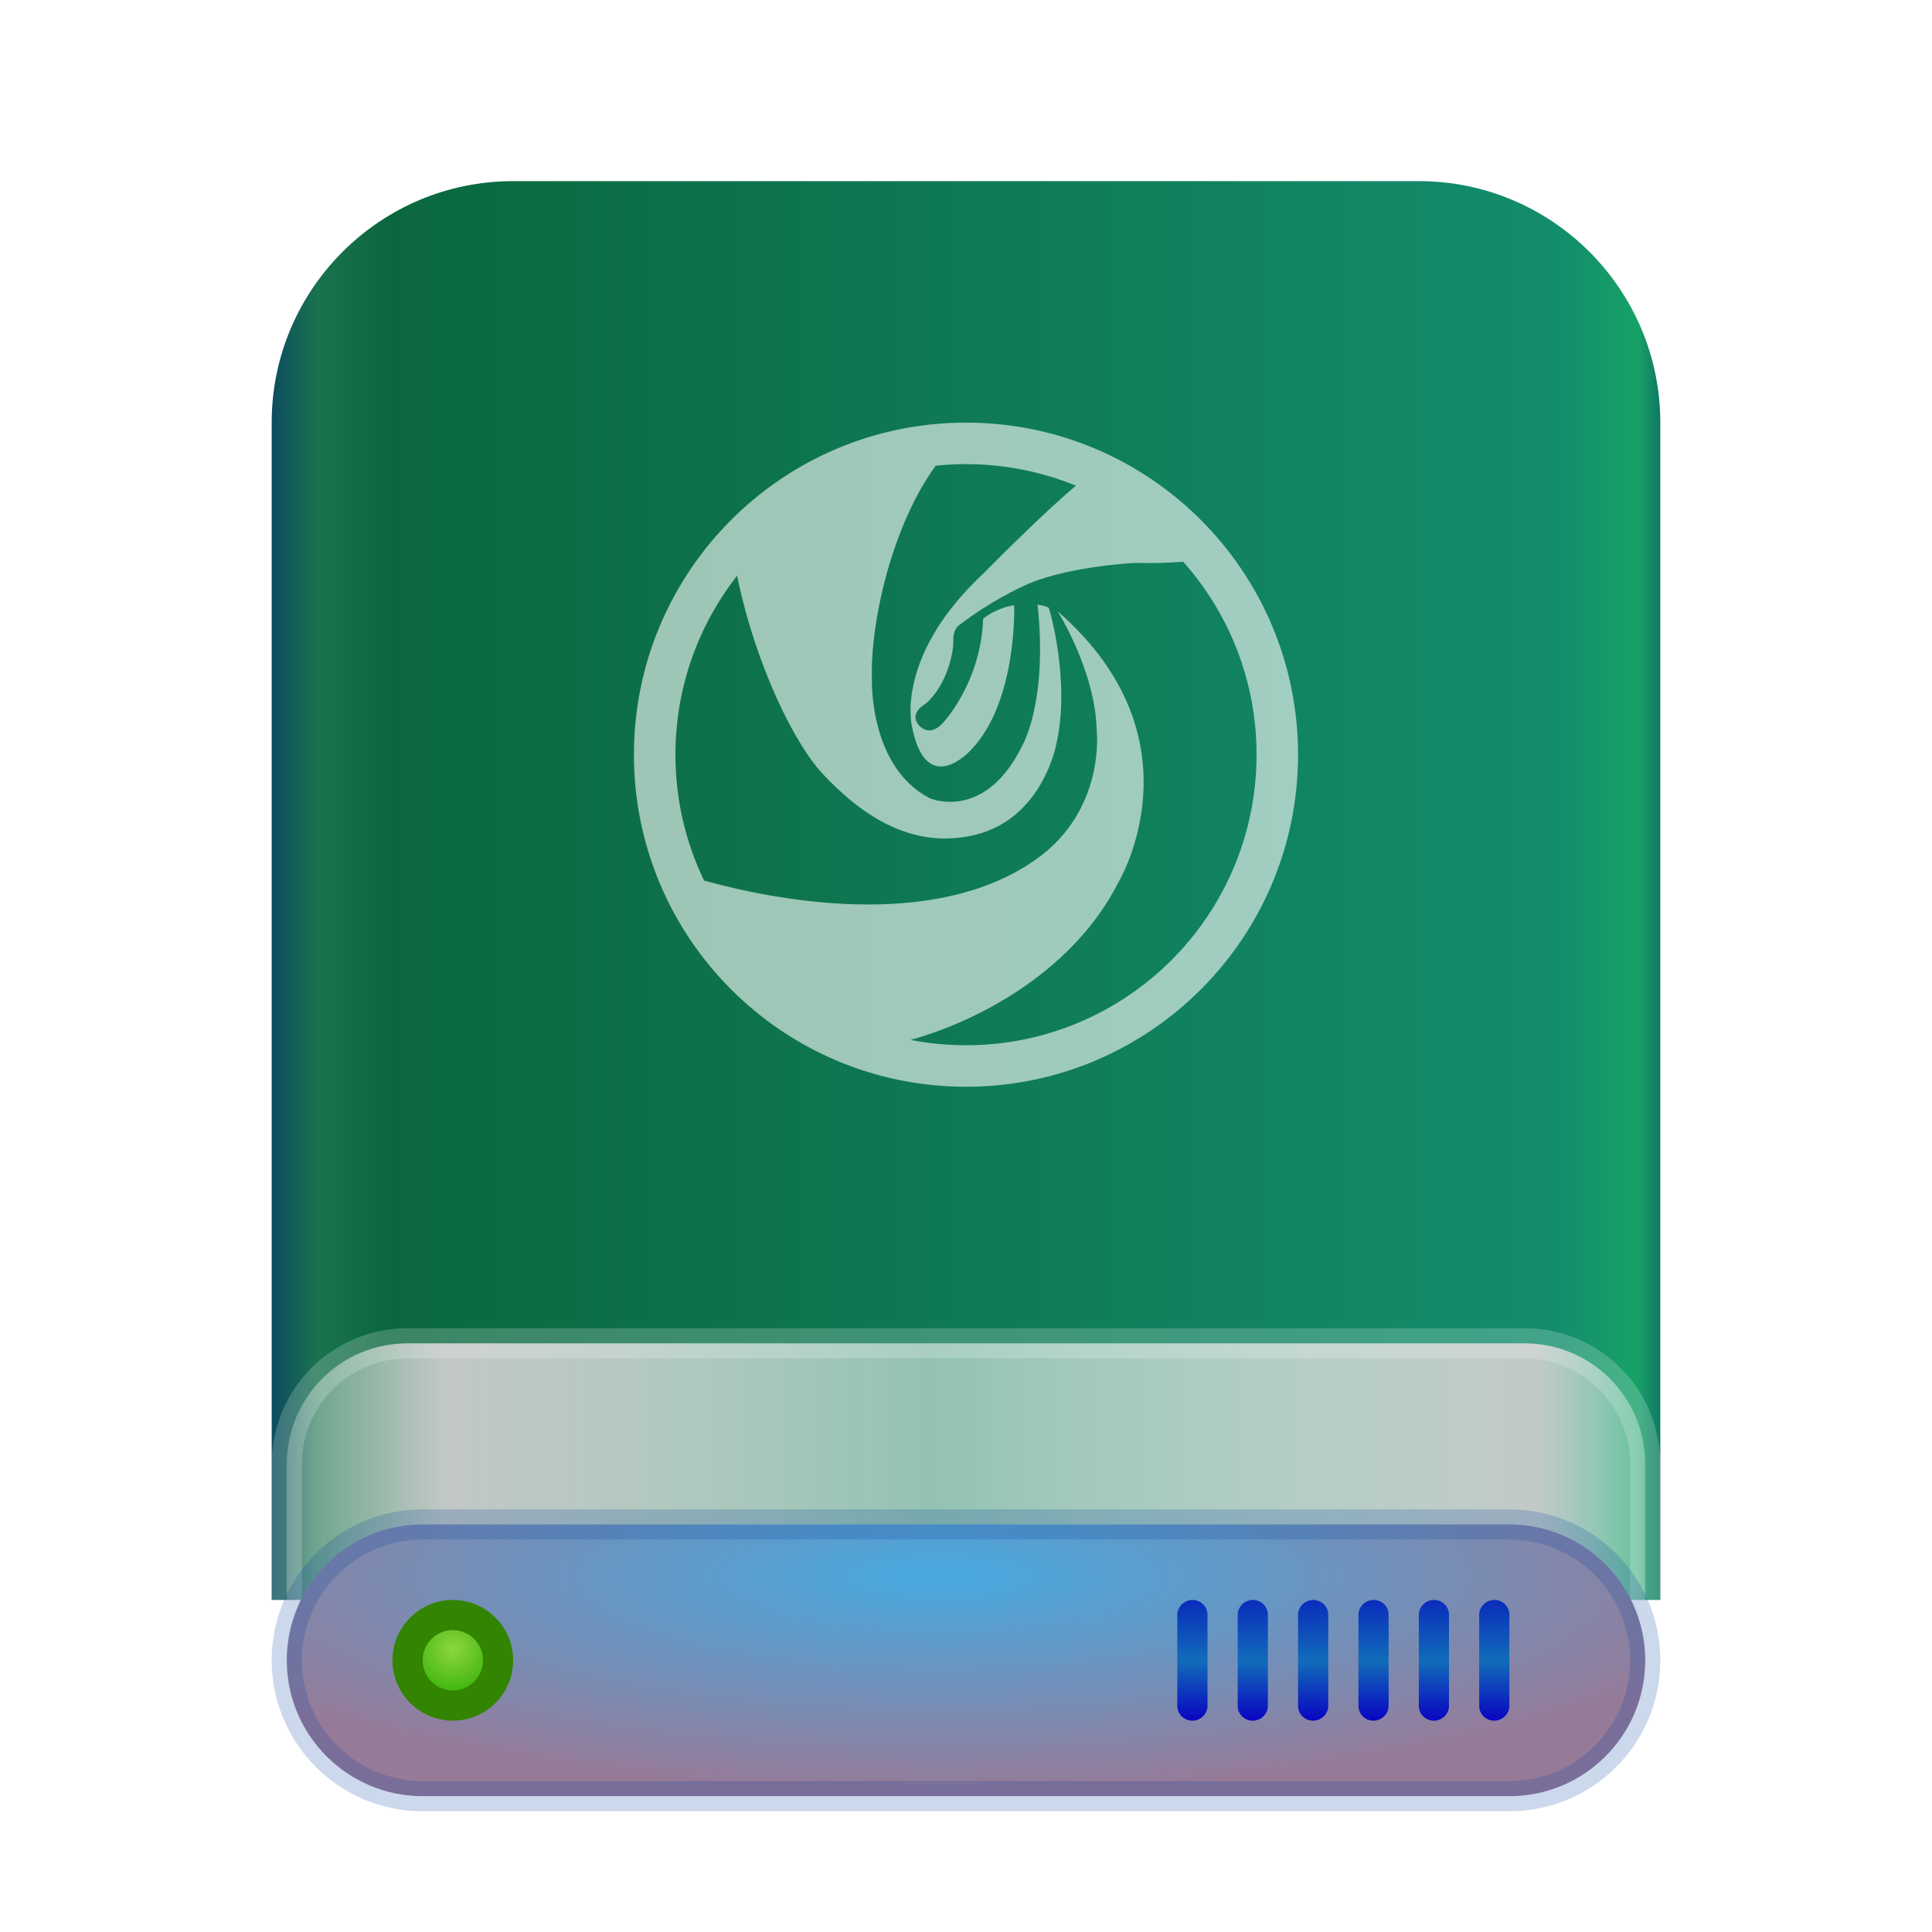 <svg xmlns="http://www.w3.org/2000/svg" width="64" height="64" viewBox="0 0 64 64">
  <defs>
    <filter id="drive-harddisk-deepin-a" width="134.8%" height="129.6%" x="-17.4%" y="-14.8%" filterUnits="objectBoundingBox">
      <feOffset dy="1" in="SourceAlpha" result="shadowOffsetOuter1"/>
      <feGaussianBlur in="shadowOffsetOuter1" result="shadowBlurOuter1" stdDeviation="1.5"/>
      <feComposite in="shadowBlurOuter1" in2="SourceAlpha" operator="out" result="shadowBlurOuter1"/>
      <feColorMatrix in="shadowBlurOuter1" result="shadowMatrixOuter1" values="0 0 0 0 0   0 0 0 0 0   0 0 0 0 0  0 0 0 0.2 0"/>
      <feMerge>
        <feMergeNode in="shadowMatrixOuter1"/>
        <feMergeNode in="SourceGraphic"/>
      </feMerge>
    </filter>
    <linearGradient id="drive-harddisk-deepin-b" x1="102.549%" x2="-2.652%" y1="57.682%" y2="57.682%">
      <stop offset="0%" stop-color="#00285D"/>
      <stop offset="4.571%" stop-color="#17A167"/>
      <stop offset="9.931%" stop-color="#138D6D"/>
      <stop offset="88.945%" stop-color="#0B673E"/>
      <stop offset="93.793%" stop-color="#19734E"/>
      <stop offset="100%" stop-color="#002472"/>
    </linearGradient>
    <linearGradient id="drive-harddisk-deepin-c" x1="100%" x2="0%" y1="56.43%" y2="56.43%">
      <stop offset="0%" stop-color="#FFF" stop-opacity=".29"/>
      <stop offset="8.389%" stop-color="#CDCDCD" stop-opacity=".94"/>
      <stop offset="52.356%" stop-color="#FFF" stop-opacity=".55"/>
      <stop offset="88.168%" stop-color="#CDCDCD" stop-opacity=".94"/>
      <stop offset="100%" stop-color="#FFF" stop-opacity=".24"/>
    </linearGradient>
    <radialGradient id="drive-harddisk-deepin-d" cx="48.239%" cy="19.103%" r="78.654%" fx="48.239%" fy="19.103%" gradientTransform="matrix(0 1 -.778 0 .631 -.291)">
      <stop offset="0%" stop-color="#47A9E0"/>
      <stop offset="100%" stop-color="#967B99"/>
    </radialGradient>
    <linearGradient id="drive-harddisk-deepin-e" x1="50%" x2="50%" y1="0%" y2="100%">
      <stop offset="0%" stop-color="#0A2CBC"/>
      <stop offset="50.85%" stop-color="#116CB9"/>
      <stop offset="100%" stop-color="#0904C1"/>
    </linearGradient>
    <radialGradient id="drive-harddisk-deepin-f" cx="50%" cy="37.643%" r="62.357%" fx="50%" fy="37.643%">
      <stop offset="0%" stop-color="#8ED63F"/>
      <stop offset="100%" stop-color="#28AC00"/>
    </radialGradient>
  </defs>
  <g fill="none" fill-rule="evenodd">
    <g filter="url(#drive-harddisk-deepin-a)" transform="translate(9 5)">
      <path fill="url(#drive-harddisk-deepin-b)" d="M-3.48450158e-10,8 C-3.48450158e-10,3.582 3.59,4.06657819e-10 7.999,4.06657819e-10 L38.001,4.06657819e-10 C42.419,4.06657819e-10 46,3.591 46,8 L46,47 L-3.48450158e-10,47 L-3.48450158e-10,8 Z"/>
      <path fill="url(#drive-harddisk-deepin-c)" stroke="#FFF" stroke-opacity=".2" d="M0.5,42.507 L0.5,47.493 C0.5,49.714 2.284,51.5 4.494,51.5 L41.506,51.5 C43.715,51.5 45.5,49.709 45.5,47.493 L45.5,42.507 C45.5,40.286 43.716,38.5 41.506,38.5 L4.494,38.5 C2.285,38.5 0.5,40.291 0.5,42.507 Z"/>
      <path fill="url(#drive-harddisk-deepin-d)" stroke="#003D9C" stroke-opacity=".2" d="M0.5,49 C0.5,51.482 2.516,53.5 4.999,53.5 L41.001,53.5 C43.488,53.5 45.5,51.487 45.5,49 C45.5,46.518 43.484,44.5 41.001,44.5 L4.999,44.5 C2.512,44.5 0.5,46.513 0.5,49 Z"/>
      <path fill="url(#drive-harddisk-deepin-e)" d="M30.5,47 C30.776,47 31,47.215 31,47.49 L31,50.51 C31,50.75 30.817,50.951 30.588,50.992 L30.5,51 C30.224,51 30,50.785 30,50.51 L30,47.49 C30,47.25 30.183,47.049 30.412,47.008 L30.5,47 Z M32.5,47 C32.776,47 33,47.215 33,47.49 L33,50.51 C33,50.75 32.817,50.951 32.588,50.992 L32.5,51 C32.224,51 32,50.785 32,50.51 L32,47.49 C32,47.25 32.183,47.049 32.412,47.008 L32.5,47 Z M34.5,47 C34.776,47 35,47.215 35,47.49 L35,50.51 C35,50.75 34.817,50.951 34.588,50.992 L34.5,51 C34.224,51 34,50.785 34,50.51 L34,47.49 C34,47.25 34.183,47.049 34.412,47.008 L34.5,47 Z M36.5,47 C36.776,47 37,47.215 37,47.49 L37,50.51 C37,50.75 36.817,50.951 36.588,50.992 L36.5,51 C36.224,51 36,50.785 36,50.51 L36,47.49 C36,47.25 36.183,47.049 36.412,47.008 L36.5,47 Z M38.5,47 C38.776,47 39,47.215 39,47.49 L39,50.51 C39,50.75 38.817,50.951 38.588,50.992 L38.5,51 C38.224,51 38,50.785 38,50.51 L38,47.49 C38,47.25 38.183,47.049 38.412,47.008 L38.5,47 Z M40.5,47 C40.776,47 41,47.215 41,47.49 L41,50.51 C41,50.75 40.817,50.951 40.588,50.992 L40.5,51 C40.224,51 40,50.785 40,50.51 L40,47.49 C40,47.25 40.183,47.049 40.412,47.008 L40.5,47 Z"/>
      <path fill="url(#drive-harddisk-deepin-f)" stroke="#338400" d="M6,50.5 C6.828,50.5 7.5,49.828 7.5,49 C7.5,48.172 6.828,47.5 6,47.5 C5.172,47.5 4.5,48.172 4.5,49 C4.5,49.828 5.172,50.5 6,50.5 Z"/>
    </g>
    <path fill="#FFF" fill-opacity=".6" d="M32,34.625 C31.372,34.625 30.758,34.564 30.164,34.449 C32.66,33.75 35.626,32.023 37.036,29.251 C37.036,29.251 39.927,24.514 35.036,20.251 C35.036,20.251 36.293,22.229 36.331,24.22 C36.331,24.22 36.63,26.836 34.316,28.471 C30.903,30.88 25.585,29.795 23.323,29.17 C22.716,27.908 22.375,26.494 22.375,25 C22.375,22.764 23.138,20.707 24.417,19.072 C25.048,22.118 26.351,24.662 27.227,25.607 C28.396,26.864 30.116,28.2 32.326,27.649 C34.534,27.097 34.984,24.682 34.984,24.682 C35.472,22.628 34.776,20.188 34.739,20.136 C34.702,20.084 34.371,20.028 34.371,20.028 C34.717,23.263 33.866,24.695 33.866,24.695 C32.628,27.232 30.809,26.447 30.809,26.447 C28.788,25.416 28.883,22.512 28.883,22.512 C28.824,20.565 29.566,17.393 30.996,15.427 C31.326,15.393 31.661,15.375 32,15.375 C33.288,15.375 34.517,15.628 35.641,16.089 C34.448,17.091 32.609,18.967 32.609,18.967 C29.629,21.729 30.207,24.052 30.207,24.052 C30.681,26.493 32.158,24.849 32.158,24.849 C33.712,23.244 33.596,20.047 33.596,20.047 C32.967,20.149 32.569,20.495 32.569,20.495 C32.492,22.628 31.233,23.95 31.233,23.95 C30.746,24.489 30.399,23.975 30.399,23.975 C30.143,23.59 30.655,23.321 30.655,23.321 C31.375,22.691 31.59,21.618 31.581,21.215 C31.571,20.811 31.785,20.701 31.785,20.701 C32.801,19.918 33.815,19.456 33.815,19.456 C35.176,18.762 37.603,18.646 37.603,18.646 C38.178,18.665 38.729,18.643 39.195,18.608 C40.707,20.307 41.625,22.546 41.625,25 C41.625,30.316 37.316,34.625 32,34.625 M21,25 C21,31.075 25.925,36 32,36 C38.075,36 43,31.075 43,25 C43,18.925 38.075,14 32,14 C25.925,14 21,18.925 21,25 Z"/>
  </g>
</svg>
